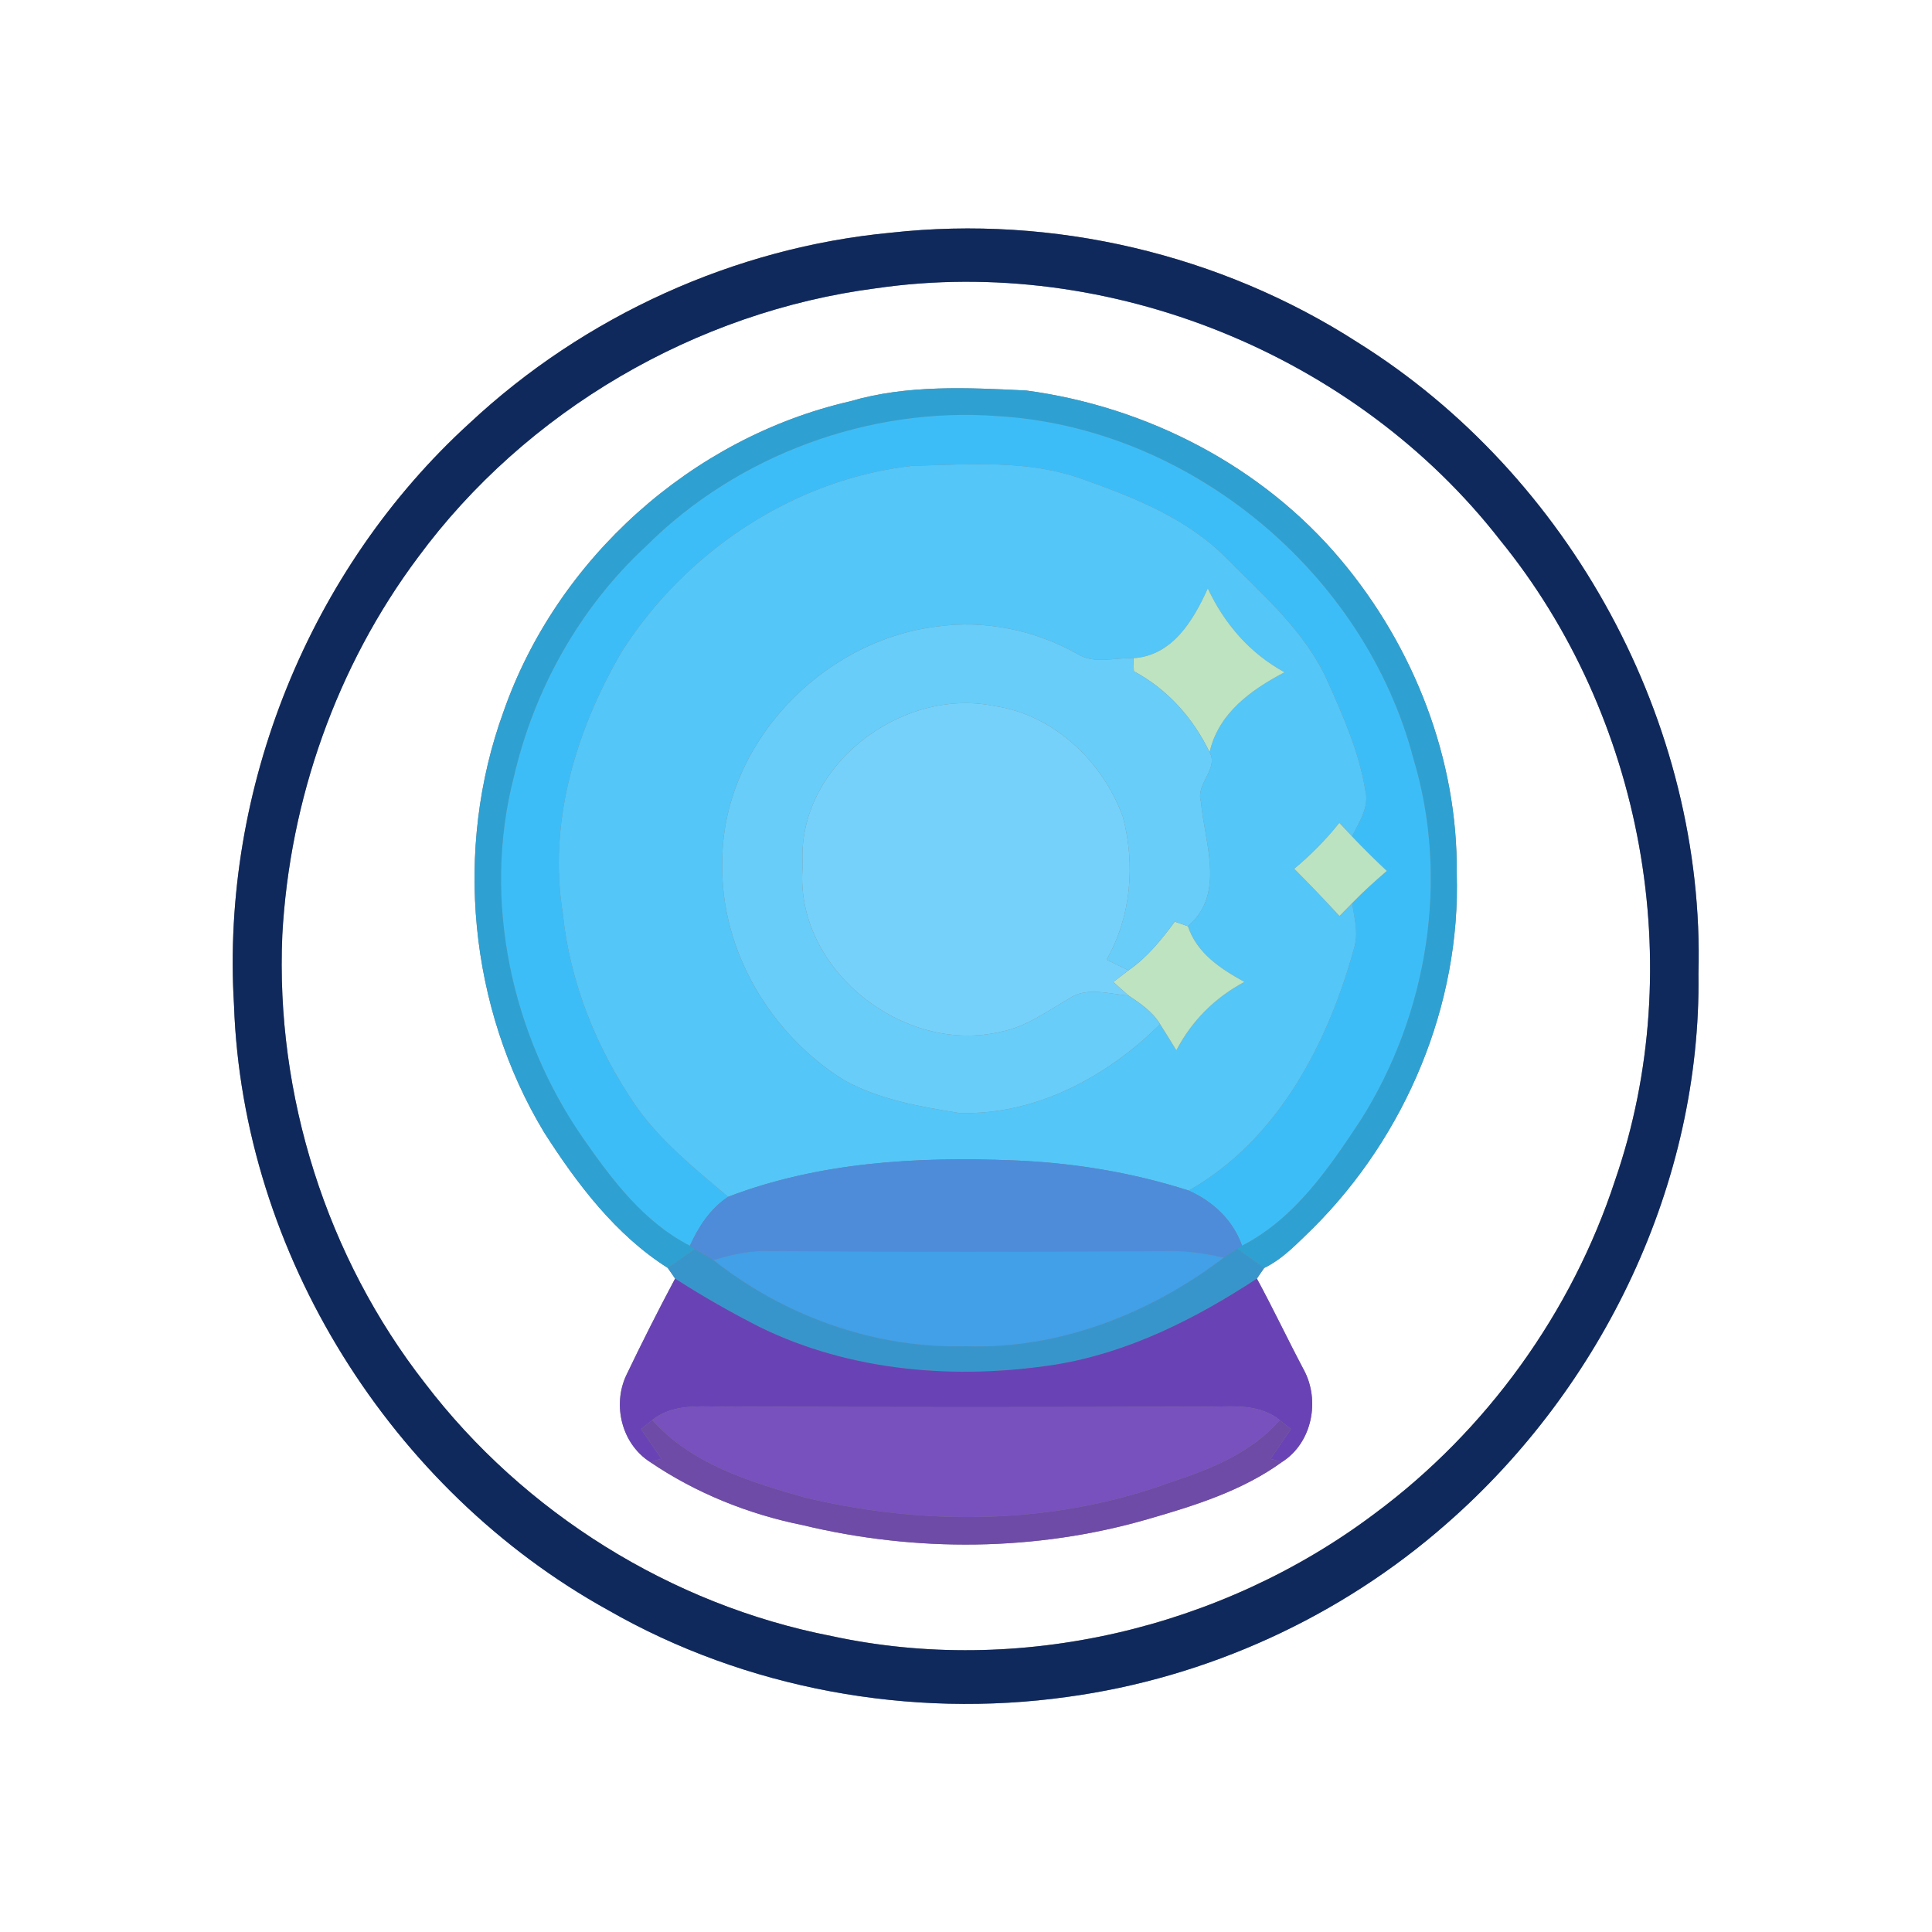 <?xml version="1.0" encoding="UTF-8" ?>
<!DOCTYPE svg PUBLIC "-//W3C//DTD SVG 1.1//EN" "http://www.w3.org/Graphics/SVG/1.1/DTD/svg11.dtd">
<svg width="250pt" height="250pt" viewBox="0 0 250 250" version="1.1" xmlns="http://www.w3.org/2000/svg">
<rect x="0" y="0" width="250" height="250" fill="#808080" stroke="none"/>
<g id="#ffffffff">
<path fill="#ffffff" opacity="1.00" d=" M 0.00 0.00 L 250.00 0.00 L 250.00 250.00 L 0.00 250.00 L 0.00 0.00 M 115.30 30.11 C 95.07 32.01 75.60 40.89 60.77 54.75 C 40.04 73.64 28.57 102.07 30.28 130.05 C 31.39 162.19 50.61 192.83 78.69 208.35 C 96.49 218.56 117.82 222.42 138.11 219.58 C 156.20 217.12 173.45 209.24 187.16 197.19 C 207.42 179.50 220.15 153.04 219.78 126.00 C 220.68 93.54 203.17 61.47 175.67 44.30 C 157.94 32.88 136.26 27.79 115.30 30.11 Z" />
<path fill="#ffffff" opacity="1.00" d=" M 113.38 37.30 C 143.48 32.93 175.43 45.88 194.11 69.89 C 212.62 92.62 218.58 124.95 209.00 152.70 C 203.39 169.84 192.35 185.14 177.87 195.87 C 158.10 210.74 131.81 216.95 107.57 211.70 C 86.86 207.66 67.81 195.77 55.01 179.01 C 42.24 162.67 35.63 141.69 36.53 121.00 C 37.48 103.48 43.56 86.20 54.08 72.13 C 68.06 53.15 90.02 40.33 113.38 37.30 M 109.97 51.94 C 89.49 56.65 72.06 72.30 65.14 92.13 C 58.70 109.86 60.67 130.43 70.44 146.58 C 74.69 153.22 79.68 159.81 86.41 164.07 C 86.65 164.42 87.12 165.11 87.36 165.45 C 85.16 169.58 83.05 173.76 81.03 177.98 C 79.23 181.85 80.46 186.83 84.10 189.17 C 90.03 193.20 96.85 195.94 103.86 197.35 C 118.50 200.88 134.11 200.77 148.59 196.56 C 154.62 194.82 160.77 192.90 165.91 189.17 C 169.80 186.69 170.85 181.21 168.71 177.25 C 166.64 173.34 164.75 169.34 162.64 165.45 C 162.88 165.11 163.35 164.42 163.58 164.08 C 166.07 162.87 167.95 160.80 169.92 158.91 C 181.92 146.94 189.03 130.01 188.50 113.00 C 188.66 98.26 182.96 83.70 173.52 72.46 C 163.34 60.31 148.41 52.62 132.79 50.53 C 125.18 50.16 117.36 49.76 109.97 51.94 Z" />
</g>
<g id="#10295dff">
<path fill="#10295d" opacity="1.00" d=" M 115.30 30.11 C 136.26 27.79 157.94 32.88 175.67 44.30 C 203.17 61.47 220.68 93.54 219.78 126.00 C 220.15 153.04 207.42 179.50 187.16 197.19 C 173.45 209.24 156.20 217.12 138.11 219.58 C 117.82 222.42 96.49 218.56 78.69 208.35 C 50.61 192.83 31.39 162.19 30.28 130.05 C 28.57 102.07 40.04 73.64 60.77 54.75 C 75.60 40.89 95.07 32.01 115.30 30.11 M 113.38 37.30 C 90.02 40.33 68.06 53.15 54.08 72.13 C 43.56 86.20 37.48 103.48 36.53 121.00 C 35.63 141.69 42.24 162.67 55.01 179.01 C 67.81 195.77 86.86 207.66 107.57 211.70 C 131.81 216.95 158.10 210.74 177.87 195.87 C 192.35 185.14 203.39 169.84 209.00 152.70 C 218.58 124.95 212.62 92.62 194.11 69.89 C 175.43 45.88 143.48 32.93 113.38 37.30 Z" />
</g>
<g id="#2ea1d2ff">
<path fill="#2ea1d2" opacity="1.00" d=" M 109.97 51.94 C 117.36 49.76 125.18 50.16 132.79 50.53 C 148.41 52.62 163.34 60.31 173.52 72.46 C 182.96 83.70 188.66 98.26 188.50 113.00 C 189.03 130.01 181.92 146.94 169.92 158.91 C 167.95 160.80 166.07 162.87 163.58 164.08 C 162.41 163.26 161.24 162.44 160.09 161.60 L 160.72 161.19 C 167.51 157.70 171.94 151.20 176.04 144.99 C 184.73 131.30 187.60 113.80 182.90 98.18 C 176.59 74.09 153.96 55.29 129.05 53.84 C 112.45 52.61 95.42 58.89 83.64 70.64 C 75.04 78.58 69.10 89.20 66.48 100.58 C 62.37 116.52 66.19 134.03 75.55 147.43 C 79.27 152.77 83.36 158.16 89.27 161.20 L 89.93 161.63 C 88.77 162.45 87.59 163.26 86.41 164.07 C 79.68 159.81 74.69 153.22 70.44 146.58 C 60.67 130.43 58.70 109.86 65.14 92.13 C 72.06 72.30 89.49 56.65 109.97 51.94 Z" />
</g>
<g id="#3dbdf7ff">
<path fill="#3dbdf7" opacity="1.00" d=" M 83.64 70.64 C 95.42 58.89 112.45 52.61 129.05 53.84 C 153.96 55.29 176.59 74.09 182.90 98.18 C 187.60 113.80 184.73 131.30 176.04 144.99 C 171.94 151.20 167.51 157.70 160.72 161.19 C 159.56 157.88 156.98 155.48 153.83 154.06 C 165.44 147.46 171.94 134.84 175.31 122.36 C 175.76 120.53 175.23 118.67 174.97 116.86 C 176.39 115.39 177.91 114.03 179.45 112.70 C 177.92 111.25 176.40 109.77 174.95 108.23 C 175.88 106.38 177.21 104.46 176.67 102.28 C 175.87 97.32 173.82 92.68 171.78 88.13 C 168.94 81.76 163.54 77.11 158.73 72.26 C 153.66 67.10 146.80 64.38 140.11 62.01 C 133.05 59.43 125.39 60.10 118.02 60.28 C 102.68 62.01 88.67 71.39 80.44 84.34 C 74.53 94.45 70.91 106.41 72.82 118.16 C 73.72 127.05 77.14 135.56 82.15 142.92 C 85.38 147.62 89.90 151.20 94.21 154.87 C 91.90 156.40 90.39 158.73 89.27 161.20 C 83.36 158.16 79.27 152.77 75.55 147.43 C 66.19 134.03 62.37 116.52 66.48 100.58 C 69.10 89.20 75.04 78.58 83.64 70.64 Z" />
</g>
<g id="#54c6f8ff">
<path fill="#54c6f8" opacity="1.00" d=" M 80.44 84.34 C 88.67 71.39 102.68 62.01 118.02 60.28 C 125.39 60.10 133.05 59.43 140.11 62.01 C 146.80 64.38 153.66 67.10 158.73 72.26 C 163.54 77.11 168.94 81.76 171.78 88.13 C 173.82 92.68 175.87 97.32 176.67 102.28 C 177.21 104.46 175.88 106.38 174.95 108.23 C 174.40 107.64 173.85 107.06 173.31 106.48 C 171.58 108.66 169.62 110.64 167.48 112.42 C 169.47 114.42 171.42 116.45 173.33 118.53 C 173.87 117.97 174.42 117.41 174.97 116.86 C 175.23 118.67 175.76 120.53 175.31 122.36 C 171.94 134.84 165.44 147.46 153.83 154.06 C 146.47 151.70 138.78 150.44 131.06 150.15 C 118.65 149.65 105.92 150.38 94.21 154.87 C 89.90 151.20 85.38 147.62 82.15 142.92 C 77.14 135.56 73.72 127.05 72.82 118.16 C 70.91 106.41 74.53 94.45 80.44 84.34 M 156.29 76.14 C 154.42 80.27 151.73 84.85 146.66 85.17 C 144.23 85.06 141.58 86.01 139.38 84.60 C 133.90 81.53 127.42 80.18 121.19 81.08 C 106.25 82.93 93.38 96.40 93.46 111.68 C 93.23 123.01 99.73 133.89 109.27 139.80 C 113.82 142.30 119.03 143.20 124.10 144.02 C 133.99 144.34 143.24 139.35 150.12 132.53 C 150.84 133.64 151.52 134.78 152.22 135.91 C 154.22 132.08 157.22 129.09 161.03 127.06 C 157.95 125.36 154.89 123.37 153.71 119.85 C 158.63 115.69 155.87 109.08 155.40 103.73 C 154.68 101.43 157.74 99.48 156.52 97.34 C 157.66 92.28 161.92 89.25 166.22 86.99 C 161.74 84.55 158.44 80.73 156.29 76.14 Z" />
</g>
<g id="#bde3c1ff">
<path fill="#bde3c1" opacity="1.00" d=" M 156.29 76.14 C 158.44 80.73 161.74 84.55 166.22 86.99 C 161.92 89.25 157.66 92.28 156.52 97.34 C 154.37 92.89 151.08 89.20 146.72 86.86 C 146.70 86.44 146.67 85.59 146.66 85.17 C 151.73 84.85 154.42 80.27 156.29 76.14 Z" />
<path fill="#bde3c1" opacity="1.00" d=" M 146.03 125.56 C 148.44 123.89 150.29 121.60 152.01 119.26 C 152.44 119.41 153.29 119.70 153.71 119.85 C 154.89 123.37 157.95 125.36 161.03 127.06 C 157.22 129.09 154.22 132.08 152.22 135.91 C 151.52 134.78 150.84 133.64 150.12 132.53 C 149.14 130.92 147.56 129.85 146.03 128.82 C 145.36 128.24 144.70 127.65 144.06 127.06 C 144.71 126.56 145.37 126.06 146.03 125.56 Z" />
</g>
<g id="#68cdf9ff">
<path fill="#68cdf9" opacity="1.00" d=" M 93.46 111.68 C 93.38 96.40 106.25 82.93 121.19 81.08 C 127.42 80.18 133.90 81.53 139.38 84.60 C 141.58 86.01 144.23 85.06 146.66 85.17 C 146.67 85.59 146.70 86.44 146.72 86.86 C 151.08 89.20 154.37 92.89 156.52 97.34 C 157.74 99.48 154.68 101.43 155.40 103.73 C 155.87 109.08 158.63 115.69 153.71 119.85 C 153.29 119.70 152.44 119.41 152.01 119.26 C 150.29 121.60 148.44 123.89 146.03 125.56 C 145.08 125.11 144.13 124.65 143.19 124.18 C 146.38 118.60 146.93 111.82 145.29 105.67 C 142.66 98.51 136.35 92.46 128.63 91.35 C 116.53 88.87 102.96 99.27 103.88 111.98 C 102.61 125.24 116.83 136.54 129.48 133.51 C 132.74 132.90 135.44 130.89 138.26 129.26 C 140.56 127.63 143.46 128.63 146.03 128.82 C 147.56 129.85 149.14 130.92 150.12 132.53 C 143.24 139.35 133.99 144.34 124.10 144.02 C 119.03 143.20 113.82 142.30 109.27 139.80 C 99.73 133.89 93.23 123.01 93.46 111.68 Z" />
</g>
<g id="#76d1faff">
<path fill="#76d1fa" opacity="1.00" d=" M 103.88 111.98 C 102.96 99.27 116.53 88.87 128.63 91.35 C 136.35 92.46 142.66 98.51 145.29 105.67 C 146.93 111.82 146.38 118.60 143.19 124.18 C 144.13 124.65 145.08 125.11 146.03 125.56 C 145.37 126.06 144.71 126.56 144.06 127.06 C 144.70 127.65 145.36 128.24 146.03 128.82 C 143.46 128.63 140.56 127.63 138.26 129.26 C 135.44 130.89 132.74 132.90 129.48 133.51 C 116.83 136.54 102.61 125.24 103.88 111.98 Z" />
</g>
<g id="#bce3c1ff">
<path fill="#bce3c1" opacity="1.00" d=" M 173.31 106.48 C 173.85 107.06 174.40 107.64 174.95 108.23 C 176.40 109.77 177.92 111.25 179.45 112.70 C 177.91 114.03 176.39 115.39 174.97 116.86 C 174.42 117.41 173.87 117.97 173.33 118.53 C 171.42 116.45 169.47 114.42 167.48 112.42 C 169.62 110.64 171.58 108.66 173.31 106.48 Z" />
</g>
<g id="#4e8cdaff">
<path fill="#4e8cda" opacity="1.00" d=" M 94.21 154.87 C 105.92 150.38 118.65 149.65 131.06 150.15 C 138.78 150.44 146.47 151.70 153.83 154.06 C 156.98 155.48 159.56 157.88 160.72 161.19 L 160.09 161.60 C 159.66 161.88 158.79 162.45 158.36 162.73 C 156.28 162.27 154.17 161.92 152.04 161.89 C 134.36 162.00 116.67 162.02 98.98 161.88 C 96.71 161.87 94.49 162.40 92.33 163.06 C 91.53 162.58 90.73 162.11 89.93 161.63 L 89.27 161.20 C 90.39 158.73 91.90 156.40 94.21 154.87 Z" />
</g>
<g id="#3895ccff">
<path fill="#3895cc" opacity="1.00" d=" M 86.41 164.07 C 87.59 163.26 88.77 162.45 89.93 161.63 C 90.73 162.11 91.53 162.58 92.33 163.06 C 101.50 170.32 113.26 174.54 125.00 174.20 C 137.05 174.62 148.88 169.97 158.36 162.73 C 158.79 162.45 159.66 161.88 160.09 161.60 C 161.24 162.44 162.41 163.26 163.58 164.08 C 163.35 164.42 162.88 165.11 162.64 165.45 C 154.71 170.65 146.06 175.02 136.62 176.57 C 123.77 178.57 110.13 177.51 98.33 171.73 C 94.57 169.82 90.90 167.73 87.36 165.45 C 87.12 165.11 86.65 164.42 86.41 164.07 Z" />
</g>
<g id="#41a0e7ff">
<path fill="#41a0e7" opacity="1.00" d=" M 92.33 163.06 C 94.49 162.40 96.71 161.87 98.98 161.88 C 116.67 162.02 134.36 162.00 152.04 161.89 C 154.17 161.92 156.28 162.27 158.36 162.73 C 148.88 169.97 137.05 174.62 125.00 174.20 C 113.26 174.54 101.50 170.32 92.33 163.06 Z" />
</g>
<g id="#6943b6ff">
<path fill="#6943b6" opacity="1.00" d=" M 87.36 165.45 C 90.90 167.73 94.57 169.82 98.33 171.73 C 110.13 177.51 123.77 178.57 136.62 176.57 C 146.06 175.02 154.71 170.65 162.64 165.45 C 164.75 169.34 166.64 173.34 168.71 177.25 C 170.85 181.21 169.80 186.69 165.91 189.17 C 165.53 189.07 164.77 188.88 164.40 188.78 C 165.27 187.49 166.15 186.21 167.04 184.93 C 166.68 184.64 165.96 184.06 165.60 183.77 C 162.61 181.33 158.55 182.14 155.00 182.03 C 135.00 182.11 115.00 182.11 95.01 182.02 C 91.45 182.14 87.40 181.35 84.40 183.76 C 84.04 184.06 83.33 184.65 82.97 184.94 C 83.85 186.21 84.73 187.49 85.60 188.76 C 85.23 188.87 84.48 189.07 84.10 189.17 C 80.46 186.83 79.23 181.85 81.03 177.98 C 83.05 173.76 85.16 169.58 87.36 165.45 Z" />
</g>
<g id="#7851beff">
<path fill="#7851be" opacity="1.00" d=" M 84.40 183.76 C 87.40 181.35 91.45 182.14 95.01 182.02 C 115.00 182.11 135.00 182.11 155.00 182.03 C 158.55 182.14 162.61 181.33 165.60 183.77 C 161.97 187.95 156.78 190.06 151.66 191.74 C 136.56 197.33 119.78 197.50 104.24 193.80 C 97.10 191.79 89.51 189.48 84.40 183.76 Z" />
</g>
<g id="#6e4ba7ff">
<path fill="#6e4ba7" opacity="1.00" d=" M 82.97 184.94 C 83.33 184.65 84.04 184.06 84.40 183.76 C 89.51 189.48 97.10 191.79 104.24 193.80 C 119.78 197.50 136.56 197.33 151.66 191.74 C 156.78 190.06 161.97 187.95 165.60 183.77 C 165.96 184.06 166.68 184.64 167.04 184.93 C 166.15 186.21 165.27 187.49 164.40 188.78 C 164.77 188.88 165.53 189.07 165.91 189.17 C 160.77 192.90 154.62 194.82 148.59 196.56 C 134.11 200.77 118.50 200.88 103.86 197.35 C 96.85 195.94 90.03 193.20 84.10 189.17 C 84.48 189.07 85.23 188.87 85.60 188.76 C 84.73 187.49 83.85 186.21 82.97 184.94 Z" />
</g>
</svg>
